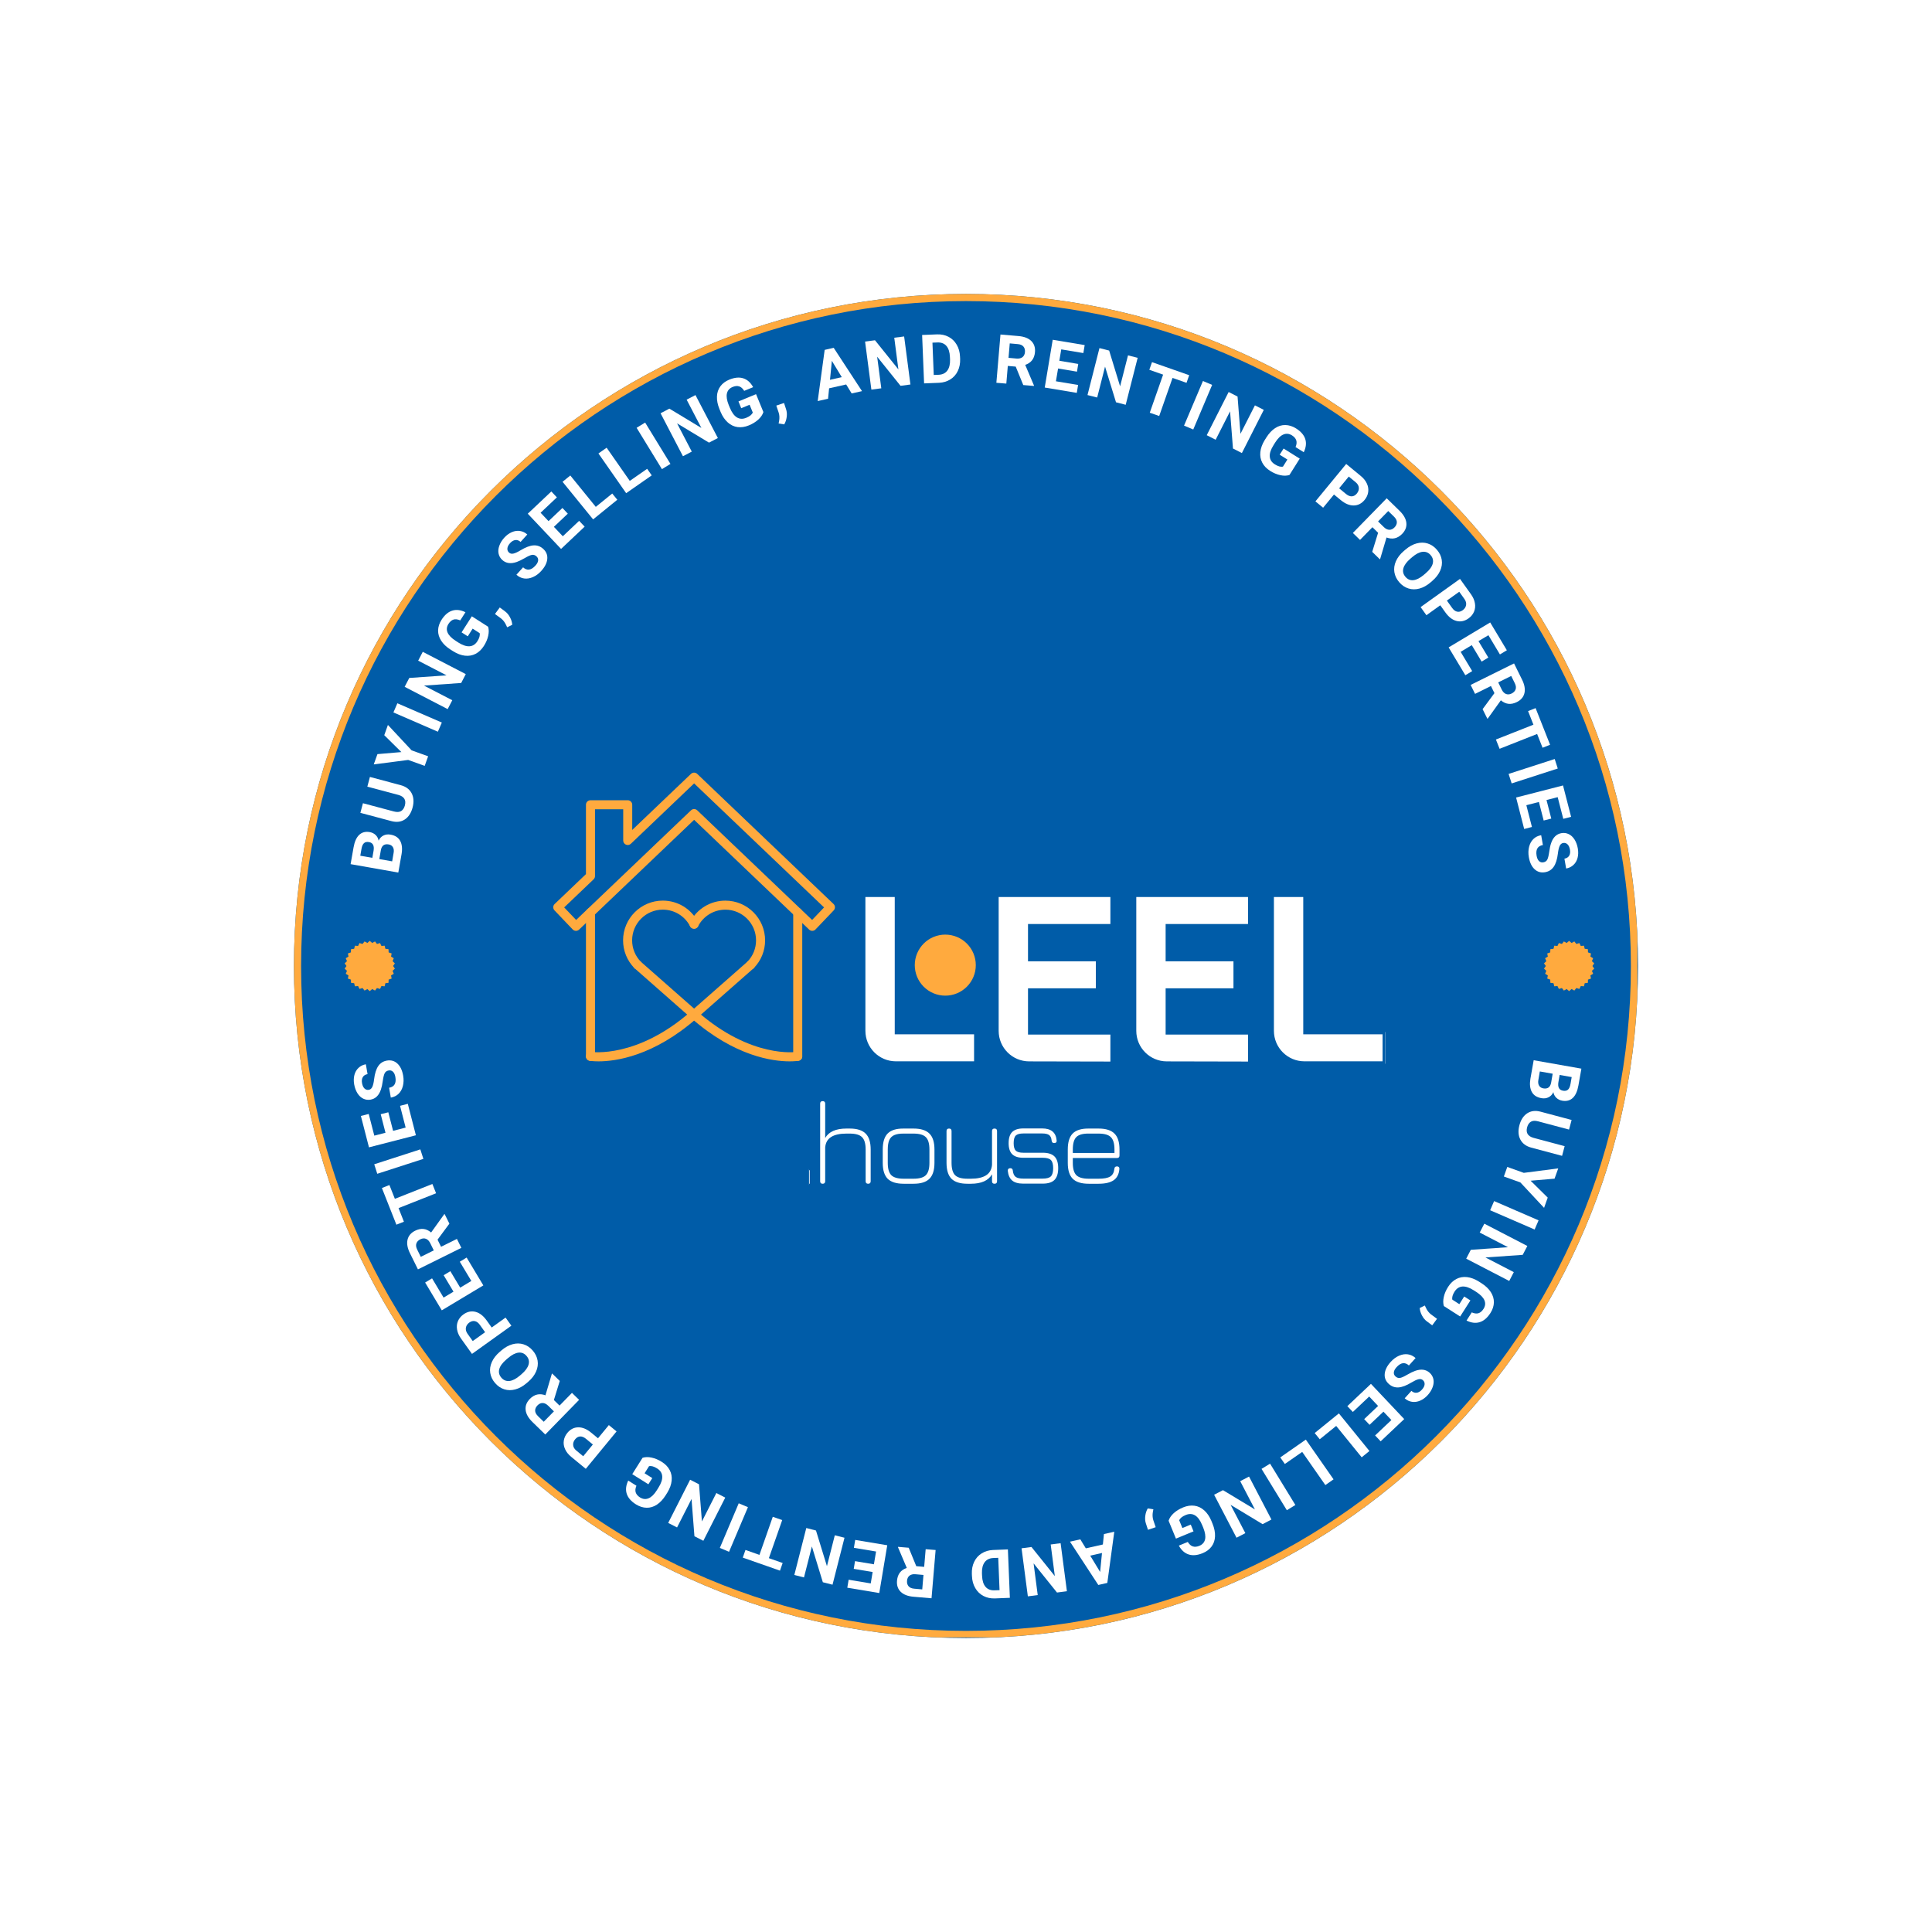 <svg xmlns="http://www.w3.org/2000/svg" xmlns:xlink="http://www.w3.org/1999/xlink" width="1080" zoomAndPan="magnify" viewBox="0 0 810 810" height="1080" preserveAspectRatio="xMidYMid meet" version="1.0"><defs><g/><clipPath id="5c07199b3c"><path d="M 123.234 123.234 L 686.766 123.234 L 686.766 686.766 L 123.234 686.766 Z M 123.234 123.234 " clip-rule="nonzero"/></clipPath><clipPath id="13a7cad5d0"><path d="M 405 123.234 C 249.387 123.234 123.234 249.387 123.234 405 C 123.234 560.613 249.387 686.766 405 686.766 C 560.613 686.766 686.766 560.613 686.766 405 C 686.766 249.387 560.613 123.234 405 123.234 Z M 405 123.234 " clip-rule="nonzero"/></clipPath><clipPath id="209371f567"><path d="M 123.234 123.234 L 686.484 123.234 L 686.484 686.484 L 123.234 686.484 Z M 123.234 123.234 " clip-rule="nonzero"/></clipPath><clipPath id="09cc25ffbe"><path d="M 404.996 123.234 C 249.383 123.234 123.234 249.383 123.234 404.996 C 123.234 560.605 249.383 686.754 404.996 686.754 C 560.605 686.754 686.754 560.605 686.754 404.996 C 686.754 249.383 560.605 123.234 404.996 123.234 Z M 404.996 123.234 " clip-rule="nonzero"/></clipPath><clipPath id="6b03dd8224"><path d="M 144.5 394.473 L 165.555 394.473 L 165.555 415.527 L 144.5 415.527 Z M 144.5 394.473 " clip-rule="nonzero"/></clipPath><clipPath id="8bc9260918"><path d="M 155.027 394.473 L 156.047 395.336 L 157.227 394.703 L 158.047 395.758 L 159.332 395.383 L 159.914 396.586 L 161.25 396.484 L 161.566 397.777 L 162.895 397.957 L 162.934 399.289 L 164.195 399.734 L 163.953 401.047 L 165.094 401.746 L 164.586 402.98 L 165.555 403.898 L 164.797 405 L 165.555 406.102 L 164.586 407.02 L 165.094 408.254 L 163.953 408.953 L 164.195 410.266 L 162.934 410.711 L 162.895 412.043 L 161.566 412.223 L 161.25 413.516 L 159.914 413.414 L 159.332 414.617 L 158.047 414.242 L 157.227 415.297 L 156.047 414.664 L 155.027 415.527 L 154.008 414.664 L 152.828 415.297 L 152.008 414.242 L 150.723 414.617 L 150.141 413.414 L 148.805 413.516 L 148.488 412.223 L 147.16 412.043 L 147.121 410.711 L 145.859 410.266 L 146.102 408.953 L 144.961 408.254 L 145.469 407.02 L 144.5 406.102 L 145.258 405 L 144.5 403.898 L 145.469 402.98 L 144.961 401.746 L 146.102 401.047 L 145.859 399.734 L 147.121 399.289 L 147.16 397.957 L 148.488 397.777 L 148.805 396.484 L 150.141 396.586 L 150.723 395.383 L 152.008 395.758 L 152.828 394.703 L 154.008 395.336 Z M 155.027 394.473 " clip-rule="nonzero"/></clipPath><clipPath id="5908231ae2"><path d="M 647.332 394.473 L 668.387 394.473 L 668.387 415.527 L 647.332 415.527 Z M 647.332 394.473 " clip-rule="nonzero"/></clipPath><clipPath id="5a5515f638"><path d="M 657.859 394.473 L 658.879 395.336 L 660.059 394.703 L 660.879 395.758 L 662.164 395.383 L 662.746 396.586 L 664.082 396.484 L 664.398 397.777 L 665.727 397.957 L 665.766 399.289 L 667.027 399.734 L 666.785 401.047 L 667.926 401.746 L 667.418 402.98 L 668.387 403.898 L 667.629 405 L 668.387 406.102 L 667.418 407.02 L 667.926 408.254 L 666.785 408.953 L 667.027 410.266 L 665.766 410.711 L 665.727 412.043 L 664.398 412.223 L 664.082 413.516 L 662.746 413.414 L 662.164 414.617 L 660.879 414.242 L 660.059 415.297 L 658.879 414.664 L 657.859 415.527 L 656.84 414.664 L 655.66 415.297 L 654.84 414.242 L 653.555 414.617 L 652.973 413.414 L 651.637 413.516 L 651.32 412.223 L 649.992 412.043 L 649.953 410.711 L 648.691 410.266 L 648.934 408.953 L 647.793 408.254 L 648.301 407.02 L 647.332 406.102 L 648.09 405 L 647.332 403.898 L 648.301 402.98 L 647.793 401.746 L 648.934 401.047 L 648.691 399.734 L 649.953 399.289 L 649.992 397.957 L 651.32 397.777 L 651.637 396.484 L 652.973 396.586 L 653.555 395.383 L 654.84 395.758 L 655.66 394.703 L 656.84 395.336 Z M 657.859 394.473 " clip-rule="nonzero"/></clipPath><clipPath id="22154a9111"><path d="M 361 375 L 580.625 375 L 580.625 447 L 361 447 Z M 361 375 " clip-rule="nonzero"/></clipPath><clipPath id="40af823380"><path d="M 350 363 L 580.625 363 L 580.625 458 L 350 458 Z M 350 363 " clip-rule="nonzero"/></clipPath><clipPath id="18598884ff"><path d="M 231.93 323.93 L 351 323.93 L 351 391 L 231.93 391 Z M 231.93 323.93 " clip-rule="nonzero"/></clipPath><clipPath id="f06bdfc787"><path d="M 339.191 461 L 340 461 L 340 497 L 339.191 497 Z M 339.191 461 " clip-rule="nonzero"/></clipPath><clipPath id="c91d601579"><path d="M 339.191 455 L 346 455 L 346 503 L 339.191 503 Z M 339.191 455 " clip-rule="nonzero"/></clipPath></defs><rect x="-81" width="972" fill="#ffffff" y="-81" height="972" fill-opacity="1"/><rect x="-81" width="972" fill="#ffffff" y="-81" height="972" fill-opacity="1"/><g clip-path="url(#5c07199b3c)"><g clip-path="url(#13a7cad5d0)"><path fill="#005ca8" d="M 123.234 123.234 L 686.766 123.234 L 686.766 686.766 L 123.234 686.766 Z M 123.234 123.234 " fill-opacity="1" fill-rule="nonzero"/></g></g><g clip-path="url(#209371f567)"><g clip-path="url(#09cc25ffbe)"><path stroke-linecap="butt" transform="matrix(0.75, 0, 0, 0.75, 123.235, 123.235)" fill="none" stroke-linejoin="miter" d="M 375.682 -0.001 C 168.197 -0.001 -0.001 168.197 -0.001 375.682 C -0.001 583.161 168.197 751.359 375.682 751.359 C 583.161 751.359 751.359 583.161 751.359 375.682 C 751.359 168.197 583.161 -0.001 375.682 -0.001 Z M 375.682 -0.001 " stroke="#ffaa3e" stroke-width="8" stroke-opacity="1" stroke-miterlimit="4"/></g></g><g clip-path="url(#6b03dd8224)"><g clip-path="url(#8bc9260918)"><path fill="#ffaa3e" d="M 144.5 394.473 L 165.555 394.473 L 165.555 415.527 L 144.5 415.527 Z M 144.5 394.473 " fill-opacity="1" fill-rule="nonzero"/></g></g><g fill="#ffffff" fill-opacity="1"><g transform="translate(166.679, 367.608)"><g><path d="M 0.312 -1.781 L -19.688 -5.312 L -18.453 -12.312 C -18.023 -14.75 -17.234 -16.508 -16.078 -17.594 C -14.922 -18.676 -13.445 -19.062 -11.656 -18.75 C -10.676 -18.57 -9.852 -18.164 -9.188 -17.531 C -8.531 -16.906 -8.113 -16.113 -7.938 -15.156 C -7.5 -16.133 -6.836 -16.848 -5.953 -17.297 C -5.078 -17.754 -4.07 -17.883 -2.938 -17.688 C -1.02 -17.352 0.32 -16.484 1.094 -15.078 C 1.863 -13.672 2.062 -11.832 1.688 -9.562 Z M -7.656 -7.438 L -2.266 -6.484 L -1.656 -10.016 C -1.477 -10.984 -1.57 -11.781 -1.938 -12.406 C -2.301 -13.039 -2.895 -13.43 -3.719 -13.578 C -5.539 -13.898 -6.633 -13.109 -7 -11.203 Z M -10.578 -7.953 L -10.047 -11 C -9.711 -13.094 -10.359 -14.281 -11.984 -14.562 C -12.891 -14.719 -13.586 -14.566 -14.078 -14.109 C -14.578 -13.66 -14.926 -12.863 -15.125 -11.719 L -15.625 -8.844 Z M -10.578 -7.953 "/></g></g></g><g fill="#ffffff" fill-opacity="1"><g transform="translate(170.291, 347.582)"><g><path d="M -15.203 -21.844 L -2.281 -18.391 C -0.125 -17.816 1.395 -16.691 2.281 -15.016 C 3.164 -13.336 3.301 -11.336 2.688 -9.016 C 2.07 -6.711 0.984 -5.047 -0.578 -4.016 C -2.148 -2.992 -4 -2.758 -6.125 -3.312 L -19.203 -6.797 L -18.125 -10.828 L -5.172 -7.375 C -3.879 -7.031 -2.859 -7.086 -2.109 -7.547 C -1.359 -8.016 -0.836 -8.797 -0.547 -9.891 C 0.055 -12.148 -0.832 -13.617 -3.219 -14.297 L -16.281 -17.781 Z M -15.203 -21.844 "/></g></g></g><g fill="#ffffff" fill-opacity="1"><g transform="translate(175.792, 327.387)"><g><path d="M -7.516 -12.078 L -14.688 -19.156 L -13.156 -23.453 L -3.219 -12.797 L 3.703 -10.312 L 2.266 -6.297 L -4.656 -8.781 L -19.094 -6.906 L -17.547 -11.219 Z M -7.516 -12.078 "/></g></g></g><g fill="#ffffff" fill-opacity="1"><g transform="translate(182.754, 308.68)"><g><path d="M 2.484 -5.75 L 0.828 -1.906 L -17.812 -9.984 L -16.156 -13.828 Z M 2.484 -5.75 "/></g></g></g><g fill="#ffffff" fill-opacity="1"><g transform="translate(186.855, 298.906)"><g><path d="M 8.422 -16.281 L 6.5 -12.562 L -9.094 -11.469 L 2.766 -5.328 L 0.828 -1.609 L -17.203 -10.953 L -15.266 -14.672 L 0.359 -15.766 L -11.531 -21.922 L -9.609 -25.625 Z M 8.422 -16.281 "/></g></g></g><g fill="#ffffff" fill-opacity="1"><g transform="translate(197.178, 279.199)"><g><path d="M 7.469 -16.438 C 7.812 -15.32 7.82 -14.051 7.5 -12.625 C 7.188 -11.195 6.578 -9.773 5.672 -8.359 C 4.723 -6.879 3.57 -5.785 2.219 -5.078 C 0.863 -4.379 -0.617 -4.117 -2.234 -4.297 C -3.859 -4.484 -5.508 -5.102 -7.188 -6.156 L -8.344 -6.891 C -10.051 -7.984 -11.344 -9.219 -12.219 -10.594 C -13.102 -11.969 -13.531 -13.406 -13.5 -14.906 C -13.469 -16.406 -12.988 -17.883 -12.062 -19.344 C -10.758 -21.383 -9.258 -22.664 -7.562 -23.188 C -5.863 -23.719 -4.02 -23.492 -2.031 -22.516 L -4.219 -19.094 C -5.312 -19.57 -6.254 -19.688 -7.047 -19.438 C -7.836 -19.188 -8.535 -18.586 -9.141 -17.641 C -9.91 -16.441 -10.047 -15.242 -9.547 -14.047 C -9.047 -12.848 -7.91 -11.676 -6.141 -10.531 L -5.047 -9.828 C -3.242 -8.68 -1.664 -8.156 -0.312 -8.25 C 1.031 -8.344 2.125 -9.047 2.969 -10.359 C 3.812 -11.68 4.129 -12.812 3.922 -13.75 L 0.984 -15.641 L -1.062 -12.422 L -3.656 -14.078 L 0.641 -20.812 Z M 7.469 -16.438 "/></g></g></g><g fill="#ffffff" fill-opacity="1"><g transform="translate(209.126, 261.026)"><g><path d="M 5.641 0.922 L 3.5 1.969 L 3.062 1.031 C 2.52 -0.145 1.801 -1.078 0.906 -1.766 L -1.609 -3.609 L 0.406 -6.344 L 2.641 -4.688 C 3.473 -4.07 4.16 -3.242 4.703 -2.203 C 5.254 -1.172 5.566 -0.129 5.641 0.922 Z M 5.641 0.922 "/></g></g></g><g fill="#ffffff" fill-opacity="1"><g transform="translate(214.778, 253.405)"><g/></g></g><g fill="#ffffff" fill-opacity="1"><g transform="translate(220.602, 245.965)"><g><path d="M 4.312 -12.719 C 3.719 -13.25 3.078 -13.453 2.391 -13.328 C 1.711 -13.203 0.719 -12.754 -0.594 -11.984 C -1.914 -11.223 -3.035 -10.68 -3.953 -10.359 C -6.422 -9.492 -8.438 -9.766 -10 -11.172 C -10.812 -11.91 -11.332 -12.797 -11.562 -13.828 C -11.789 -14.859 -11.691 -15.961 -11.266 -17.141 C -10.848 -18.328 -10.16 -19.453 -9.203 -20.516 C -8.234 -21.586 -7.172 -22.367 -6.016 -22.859 C -4.859 -23.359 -3.711 -23.52 -2.578 -23.344 C -1.453 -23.176 -0.438 -22.688 0.469 -21.875 L -2.344 -18.766 C -3.031 -19.379 -3.758 -19.641 -4.531 -19.547 C -5.312 -19.461 -6.051 -19.031 -6.75 -18.25 C -7.445 -17.488 -7.82 -16.754 -7.875 -16.047 C -7.938 -15.336 -7.703 -14.75 -7.172 -14.281 C -6.691 -13.832 -6.062 -13.703 -5.281 -13.891 C -4.508 -14.086 -3.547 -14.535 -2.391 -15.234 C -0.254 -16.523 1.566 -17.219 3.078 -17.312 C 4.598 -17.406 5.941 -16.926 7.109 -15.875 C 8.422 -14.695 9 -13.273 8.844 -11.609 C 8.688 -9.953 7.852 -8.289 6.344 -6.625 C 5.301 -5.457 4.141 -4.594 2.859 -4.031 C 1.578 -3.469 0.344 -3.27 -0.844 -3.438 C -2.031 -3.602 -3.113 -4.125 -4.094 -5 L -1.297 -8.109 C 0.367 -6.609 2.098 -6.852 3.891 -8.844 C 4.566 -9.582 4.941 -10.289 5.016 -10.969 C 5.086 -11.656 4.852 -12.238 4.312 -12.719 Z M 4.312 -12.719 "/></g></g></g><g fill="#ffffff" fill-opacity="1"><g transform="translate(233.913, 231.393)"><g><path d="M 4.141 -16.031 L -1.688 -10.516 L 2.047 -6.562 L 8.891 -13.031 L 11.203 -10.594 L 1.312 -1.25 L -12.641 -16.016 L -2.766 -25.344 L -0.438 -22.875 L -7.266 -16.422 L -3.938 -12.906 L 1.891 -18.422 Z M 4.141 -16.031 "/></g></g></g><g fill="#ffffff" fill-opacity="1"><g transform="translate(247.259, 218.899)"><g><path d="M 2.531 -6.391 L 9.422 -11.984 L 11.547 -9.375 L 1.406 -1.141 L -11.406 -16.906 L -8.156 -19.547 Z M 2.531 -6.391 "/></g></g></g><g fill="#ffffff" fill-opacity="1"><g transform="translate(261.038, 207.803)"><g><path d="M 3 -6.188 L 10.281 -11.25 L 12.203 -8.5 L 1.484 -1.031 L -10.141 -17.688 L -6.703 -20.094 Z M 3 -6.188 "/></g></g></g><g fill="#ffffff" fill-opacity="1"><g transform="translate(275.747, 197.763)"><g><path d="M 5.344 -3.266 L 1.766 -1.078 L -8.844 -18.406 L -5.266 -20.594 Z M 5.344 -3.266 "/></g></g></g><g fill="#ffffff" fill-opacity="1"><g transform="translate(284.721, 192.12)"><g><path d="M 16.25 -8.469 L 12.531 -6.547 L -0.859 -14.625 L 5.312 -2.781 L 1.609 -0.844 L -7.781 -18.859 L -4.078 -20.797 L 9.344 -12.688 L 3.156 -24.562 L 6.859 -26.484 Z M 16.25 -8.469 "/></g></g></g><g fill="#ffffff" fill-opacity="1"><g transform="translate(304.495, 181.929)"><g><path d="M 15.562 -9.172 C 15.207 -8.047 14.488 -6.988 13.406 -6 C 12.32 -5.02 11.004 -4.211 9.453 -3.578 C 7.828 -2.91 6.254 -2.676 4.734 -2.875 C 3.223 -3.082 1.859 -3.727 0.641 -4.812 C -0.578 -5.895 -1.57 -7.344 -2.344 -9.156 L -2.859 -10.422 C -3.629 -12.305 -3.977 -14.066 -3.906 -15.703 C -3.844 -17.336 -3.363 -18.758 -2.469 -19.969 C -1.582 -21.176 -0.336 -22.109 1.266 -22.766 C 3.504 -23.68 5.461 -23.863 7.141 -23.312 C 8.828 -22.77 10.203 -21.535 11.266 -19.609 L 7.516 -18.062 C 6.898 -19.062 6.195 -19.688 5.406 -19.938 C 4.613 -20.195 3.695 -20.113 2.656 -19.688 C 1.352 -19.145 0.555 -18.238 0.266 -16.969 C -0.016 -15.707 0.234 -14.098 1.016 -12.141 L 1.516 -10.938 C 2.328 -8.969 3.312 -7.629 4.469 -6.922 C 5.633 -6.223 6.938 -6.172 8.375 -6.766 C 9.832 -7.359 10.742 -8.098 11.109 -8.984 L 9.781 -12.234 L 6.266 -10.781 L 5.109 -13.625 L 12.484 -16.672 Z M 15.562 -9.172 "/></g></g></g><g fill="#ffffff" fill-opacity="1"><g transform="translate(324.718, 173.924)"><g><path d="M 4.078 4 L 1.719 3.625 L 1.922 2.609 C 2.148 1.328 2.094 0.148 1.75 -0.922 L 0.75 -3.875 L 3.984 -4.969 L 4.859 -2.312 C 5.18 -1.332 5.266 -0.266 5.109 0.891 C 4.961 2.047 4.617 3.082 4.078 4 Z M 4.078 4 "/></g></g></g><g fill="#ffffff" fill-opacity="1"><g transform="translate(333.723, 170.939)"><g/></g></g><g fill="#ffffff" fill-opacity="1"><g transform="translate(342.731, 168.171)"><g><path d="M 12.031 -6.984 L 4.875 -5.375 L 4.438 -1 L 0.094 -0.016 L 3.016 -21.484 L 6.797 -22.344 L 18.672 -4.188 L 14.328 -3.219 Z M 5.25 -8.938 L 10.188 -10.047 L 6.031 -16.891 Z M 5.25 -8.938 "/></g></g></g><g fill="#ffffff" fill-opacity="1"><g transform="translate(363.532, 163.577)"><g><path d="M 18.172 -2.375 L 14.016 -1.828 L 4.219 -14.031 L 5.953 -0.781 L 1.797 -0.234 L -0.844 -20.375 L 3.312 -20.922 L 13.125 -8.703 L 11.391 -21.984 L 15.531 -22.516 Z M 18.172 -2.375 "/></g></g></g><g fill="#ffffff" fill-opacity="1"><g transform="translate(385.619, 160.815)"><g><path d="M 1.812 -0.078 L 0.984 -20.375 L 7.234 -20.625 C 9.004 -20.695 10.609 -20.359 12.047 -19.609 C 13.492 -18.859 14.641 -17.754 15.484 -16.297 C 16.336 -14.848 16.801 -13.18 16.875 -11.297 L 16.922 -10.359 C 16.992 -8.484 16.672 -6.797 15.953 -5.297 C 15.242 -3.797 14.195 -2.613 12.812 -1.75 C 11.438 -0.883 9.867 -0.41 8.109 -0.328 Z M 5.312 -17.156 L 5.859 -3.609 L 7.875 -3.688 C 9.5 -3.75 10.723 -4.332 11.547 -5.438 C 12.367 -6.539 12.75 -8.082 12.688 -10.062 L 12.641 -11.141 C 12.555 -13.203 12.066 -14.75 11.172 -15.781 C 10.273 -16.82 9.008 -17.305 7.375 -17.234 Z M 5.312 -17.156 "/></g></g></g><g fill="#ffffff" fill-opacity="1"><g transform="translate(406.481, 160.216)"><g/></g></g><g fill="#ffffff" fill-opacity="1"><g transform="translate(415.92, 160.326)"><g><path d="M 9.922 -6.625 L 6.609 -6.906 L 5.984 0.5 L 1.812 0.156 L 3.531 -20.078 L 11.047 -19.438 C 13.43 -19.238 15.227 -18.551 16.438 -17.375 C 17.645 -16.195 18.164 -14.641 18 -12.703 C 17.875 -11.316 17.473 -10.188 16.797 -9.312 C 16.129 -8.438 15.164 -7.781 13.906 -7.344 L 17.578 1.297 L 17.562 1.484 L 13.094 1.109 Z M 6.906 -10.297 L 10.266 -10 C 11.305 -9.914 12.133 -10.109 12.75 -10.578 C 13.363 -11.055 13.711 -11.766 13.797 -12.703 C 13.879 -13.648 13.672 -14.422 13.172 -15.016 C 12.68 -15.617 11.879 -15.969 10.766 -16.062 L 7.422 -16.359 Z M 6.906 -10.297 "/></g></g></g><g fill="#ffffff" fill-opacity="1"><g transform="translate(436.23, 162.18)"><g><path d="M 15.297 -6.359 L 7.375 -7.688 L 6.469 -2.328 L 15.766 -0.781 L 15.219 2.531 L 1.781 0.297 L 5.125 -19.734 L 18.531 -17.5 L 17.969 -14.156 L 8.703 -15.703 L 7.906 -10.922 L 15.828 -9.594 Z M 15.297 -6.359 "/></g></g></g><g fill="#ffffff" fill-opacity="1"><g transform="translate(454.187, 165.176)"><g><path d="M 17.766 4.531 L 13.703 3.484 L 9.109 -11.469 L 5.812 1.484 L 1.75 0.453 L 6.766 -19.234 L 10.828 -18.203 L 15.422 -3.203 L 18.734 -16.188 L 22.781 -15.156 Z M 17.766 4.531 "/></g></g></g><g fill="#ffffff" fill-opacity="1"><g transform="translate(475.734, 170.817)"><g><path d="M 21.719 -10.312 L 15.859 -12.375 L 10.266 3.594 L 6.312 2.219 L 11.906 -13.75 L 6.125 -15.781 L 7.25 -18.984 L 22.844 -13.516 Z M 21.719 -10.312 "/></g></g></g><g fill="#ffffff" fill-opacity="1"><g transform="translate(494.511, 177.63)"><g><path d="M 5.766 2.438 L 1.906 0.812 L 9.828 -17.891 L 13.688 -16.266 Z M 5.766 2.438 "/></g></g></g><g fill="#ffffff" fill-opacity="1"><g transform="translate(504.32, 181.648)"><g><path d="M 16.344 8.297 L 12.609 6.391 L 11.391 -9.188 L 5.344 2.719 L 1.609 0.812 L 10.797 -17.297 L 14.531 -15.391 L 15.75 0.234 L 21.812 -11.703 L 25.531 -9.812 Z M 16.344 8.297 "/></g></g></g><g fill="#ffffff" fill-opacity="1"><g transform="translate(524.108, 191.812)"><g><path d="M 16.5 7.328 C 15.383 7.691 14.109 7.719 12.672 7.406 C 11.242 7.102 9.82 6.504 8.406 5.609 C 6.914 4.672 5.816 3.523 5.109 2.172 C 4.398 0.828 4.129 -0.648 4.297 -2.266 C 4.461 -3.891 5.055 -5.539 6.078 -7.219 L 6.812 -8.391 C 7.895 -10.109 9.117 -11.414 10.484 -12.312 C 11.848 -13.207 13.281 -13.641 14.781 -13.609 C 16.289 -13.586 17.781 -13.117 19.25 -12.203 C 21.289 -10.922 22.582 -9.438 23.125 -7.75 C 23.664 -6.062 23.457 -4.219 22.5 -2.219 L 19.062 -4.375 C 19.52 -5.469 19.617 -6.406 19.359 -7.188 C 19.109 -7.977 18.508 -8.676 17.562 -9.281 C 16.352 -10.031 15.148 -10.148 13.953 -9.641 C 12.754 -9.141 11.598 -8.004 10.484 -6.234 L 9.797 -5.125 C 8.66 -3.32 8.145 -1.742 8.25 -0.391 C 8.352 0.961 9.066 2.051 10.391 2.875 C 11.723 3.719 12.852 4.031 13.781 3.812 L 15.641 0.844 L 12.406 -1.172 L 14.047 -3.766 L 20.812 0.469 Z M 16.5 7.328 "/></g></g></g><g fill="#ffffff" fill-opacity="1"><g transform="translate(542.379, 203.608)"><g/></g></g><g fill="#ffffff" fill-opacity="1"><g transform="translate(550.089, 209.047)"><g><path d="M 9.188 -1.719 L 4.641 3.812 L 1.406 1.156 L 14.312 -14.531 L 20.422 -9.5 C 21.598 -8.539 22.453 -7.473 22.984 -6.297 C 23.523 -5.129 23.707 -3.945 23.531 -2.75 C 23.363 -1.562 22.863 -0.461 22.031 0.547 C 20.77 2.078 19.25 2.852 17.469 2.875 C 15.688 2.895 13.867 2.141 12.016 0.609 Z M 11.344 -4.328 L 14.219 -1.953 C 15.07 -1.254 15.891 -0.922 16.672 -0.953 C 17.453 -0.992 18.148 -1.383 18.766 -2.125 C 19.398 -2.895 19.68 -3.703 19.609 -4.547 C 19.547 -5.398 19.125 -6.156 18.344 -6.812 L 15.391 -9.25 Z M 11.344 -4.328 "/></g></g></g><g fill="#ffffff" fill-opacity="1"><g transform="translate(565.901, 222.176)"><g><path d="M 11.875 1.188 L 9.5 -1.141 L 4.297 4.188 L 1.297 1.266 L 15.484 -13.266 L 20.891 -8 C 22.598 -6.32 23.539 -4.645 23.719 -2.969 C 23.906 -1.289 23.32 0.242 21.969 1.641 C 21 2.629 19.973 3.242 18.891 3.484 C 17.816 3.734 16.656 3.629 15.406 3.172 L 12.734 12.172 L 12.609 12.312 L 9.406 9.188 Z M 11.859 -3.562 L 14.266 -1.203 C 15.023 -0.461 15.789 -0.082 16.562 -0.062 C 17.344 -0.039 18.062 -0.363 18.719 -1.031 C 19.395 -1.719 19.734 -2.445 19.734 -3.219 C 19.734 -4 19.332 -4.785 18.531 -5.578 L 16.125 -7.922 Z M 11.859 -3.562 "/></g></g></g><g fill="#ffffff" fill-opacity="1"><g transform="translate(580.411, 236.423)"><g><path d="M 19.391 7.719 C 17.879 9.02 16.32 9.891 14.719 10.328 C 13.113 10.773 11.57 10.766 10.094 10.297 C 8.613 9.836 7.32 8.961 6.219 7.672 C 5.113 6.398 4.438 5 4.188 3.469 C 3.945 1.945 4.16 0.422 4.828 -1.109 C 5.504 -2.648 6.578 -4.055 8.047 -5.328 L 8.812 -5.984 C 10.32 -7.285 11.891 -8.156 13.516 -8.594 C 15.141 -9.039 16.688 -9.031 18.156 -8.562 C 19.633 -8.094 20.926 -7.211 22.031 -5.922 C 23.133 -4.641 23.805 -3.234 24.047 -1.703 C 24.285 -0.18 24.062 1.344 23.375 2.875 C 22.688 4.414 21.586 5.832 20.078 7.125 Z M 17.328 3.906 C 18.953 2.508 19.93 1.164 20.266 -0.125 C 20.609 -1.426 20.316 -2.613 19.391 -3.688 C 18.473 -4.75 17.352 -5.211 16.031 -5.078 C 14.707 -4.941 13.25 -4.195 11.656 -2.844 L 10.891 -2.188 C 9.316 -0.832 8.344 0.5 7.969 1.812 C 7.602 3.133 7.891 4.336 8.828 5.422 C 9.742 6.492 10.863 6.957 12.188 6.812 C 13.508 6.664 14.973 5.91 16.578 4.547 Z M 17.328 3.906 "/></g></g></g><g fill="#ffffff" fill-opacity="1"><g transform="translate(594.535, 253.061)"><g><path d="M 9.312 0.703 L 3.5 4.875 L 1.062 1.469 L 17.578 -10.359 L 22.188 -3.906 C 23.07 -2.676 23.617 -1.422 23.828 -0.141 C 24.047 1.129 23.922 2.312 23.453 3.406 C 22.984 4.508 22.219 5.441 21.156 6.203 C 19.531 7.359 17.852 7.719 16.125 7.281 C 14.406 6.844 12.844 5.645 11.438 3.688 Z M 12.078 -1.266 L 14.25 1.781 C 14.883 2.676 15.582 3.207 16.344 3.375 C 17.113 3.551 17.895 3.359 18.688 2.797 C 19.488 2.211 19.969 1.504 20.125 0.672 C 20.281 -0.16 20.066 -1.004 19.484 -1.859 L 17.266 -4.969 Z M 12.078 -1.266 "/></g></g></g><g fill="#ffffff" fill-opacity="1"><g transform="translate(606.411, 269.874)"><g><path d="M 14.766 7.5 L 10.641 0.609 L 5.969 3.406 L 10.812 11.484 L 7.938 13.219 L 0.938 1.547 L 18.359 -8.906 L 25.344 2.75 L 22.438 4.5 L 17.609 -3.562 L 13.453 -1.078 L 17.578 5.812 Z M 14.766 7.5 "/></g></g></g><g fill="#ffffff" fill-opacity="1"><g transform="translate(615.757, 285.536)"><g><path d="M 10.797 5.062 L 9.328 2.078 L 2.672 5.375 L 0.812 1.625 L 19.016 -7.391 L 22.359 -0.625 C 23.422 1.52 23.758 3.41 23.375 5.047 C 22.988 6.691 21.926 7.945 20.188 8.812 C 18.938 9.426 17.766 9.672 16.672 9.547 C 15.578 9.422 14.516 8.93 13.484 8.078 L 8 15.719 L 7.828 15.797 L 5.828 11.781 Z M 12.375 0.562 L 13.859 3.594 C 14.328 4.531 14.926 5.141 15.656 5.422 C 16.383 5.703 17.172 5.633 18.016 5.219 C 18.867 4.789 19.422 4.207 19.672 3.469 C 19.93 2.738 19.812 1.875 19.312 0.875 L 17.828 -2.141 Z M 12.375 0.562 "/></g></g></g><g fill="#ffffff" fill-opacity="1"><g transform="translate(624.712, 303.829)"><g><path d="M 22.016 9.672 L 19.734 3.891 L 4 10.109 L 2.453 6.219 L 18.188 0 L 15.938 -5.703 L 19.094 -6.953 L 25.172 8.422 Z M 22.016 9.672 "/></g></g></g><g fill="#ffffff" fill-opacity="1"><g transform="translate(631.849, 322.484)"><g><path d="M 1.922 5.969 L 0.641 1.984 L 19.969 -4.266 L 21.25 -0.281 Z M 1.922 5.969 "/></g></g></g><g fill="#ffffff" fill-opacity="1"><g transform="translate(635.177, 332.617)"><g><path d="M 12.016 11.391 L 10.016 3.609 L 4.75 4.969 L 7.094 14.094 L 3.844 14.938 L 0.453 1.75 L 20.125 -3.312 L 23.516 9.844 L 20.234 10.688 L 17.891 1.594 L 13.203 2.797 L 15.203 10.578 Z M 12.016 11.391 "/></g></g></g><g fill="#ffffff" fill-opacity="1"><g transform="translate(639.675, 350.301)"><g><path d="M 7.375 11.234 C 8.156 11.098 8.707 10.719 9.031 10.094 C 9.352 9.477 9.617 8.414 9.828 6.906 C 10.035 5.395 10.297 4.18 10.609 3.266 C 11.441 0.773 12.895 -0.645 14.969 -1 C 16.039 -1.188 17.055 -1.051 18.016 -0.594 C 18.973 -0.133 19.785 0.617 20.453 1.672 C 21.117 2.734 21.578 3.973 21.828 5.391 C 22.078 6.816 22.047 8.133 21.734 9.344 C 21.422 10.551 20.844 11.547 20 12.328 C 19.164 13.117 18.145 13.617 16.938 13.828 L 16.219 9.703 C 17.133 9.547 17.797 9.133 18.203 8.469 C 18.609 7.801 18.719 6.945 18.531 5.906 C 18.352 4.895 18.004 4.145 17.484 3.656 C 16.973 3.176 16.367 3 15.672 3.125 C 15.023 3.238 14.535 3.66 14.203 4.391 C 13.879 5.117 13.641 6.156 13.484 7.5 C 13.18 9.969 12.598 11.828 11.734 13.078 C 10.879 14.336 9.676 15.102 8.125 15.375 C 6.383 15.676 4.906 15.254 3.688 14.109 C 2.477 12.973 1.68 11.297 1.297 9.078 C 1.023 7.535 1.062 6.082 1.406 4.719 C 1.758 3.363 2.367 2.27 3.234 1.438 C 4.098 0.602 5.176 0.078 6.469 -0.141 L 7.188 3.984 C 4.977 4.367 4.102 5.879 4.562 8.516 C 4.738 9.504 5.07 10.234 5.562 10.703 C 6.051 11.18 6.656 11.359 7.375 11.234 Z M 7.375 11.234 "/></g></g></g><g clip-path="url(#5908231ae2)"><g clip-path="url(#5a5515f638)"><path fill="#ffaa3e" d="M 647.332 394.473 L 668.387 394.473 L 668.387 415.527 L 647.332 415.527 Z M 647.332 394.473 " fill-opacity="1" fill-rule="nonzero"/></g></g><g fill="#ffffff" fill-opacity="1"><g transform="translate(643.316, 442.725)"><g><path d="M -0.312 1.781 L 19.688 5.312 L 18.453 12.312 C 18.023 14.75 17.234 16.508 16.078 17.594 C 14.922 18.676 13.445 19.062 11.656 18.75 C 10.676 18.57 9.852 18.164 9.188 17.531 C 8.531 16.906 8.113 16.113 7.938 15.156 C 7.5 16.133 6.836 16.848 5.953 17.297 C 5.078 17.754 4.07 17.883 2.938 17.688 C 1.02 17.352 -0.32 16.484 -1.094 15.078 C -1.863 13.672 -2.062 11.832 -1.688 9.562 Z M 7.656 7.438 L 2.266 6.484 L 1.656 10.016 C 1.477 10.984 1.57 11.781 1.938 12.406 C 2.301 13.039 2.895 13.43 3.719 13.578 C 5.539 13.898 6.633 13.109 7 11.203 Z M 10.578 7.953 L 10.047 11 C 9.711 13.094 10.359 14.281 11.984 14.562 C 12.891 14.719 13.586 14.566 14.078 14.109 C 14.578 13.66 14.926 12.863 15.125 11.719 L 15.625 8.844 Z M 10.578 7.953 "/></g></g></g><g fill="#ffffff" fill-opacity="1"><g transform="translate(639.703, 462.751)"><g><path d="M 15.203 21.844 L 2.281 18.391 C 0.125 17.816 -1.395 16.691 -2.281 15.016 C -3.164 13.336 -3.301 11.336 -2.688 9.016 C -2.07 6.711 -0.984 5.047 0.578 4.016 C 2.148 2.992 4 2.758 6.125 3.312 L 19.203 6.797 L 18.125 10.828 L 5.172 7.375 C 3.879 7.031 2.859 7.086 2.109 7.547 C 1.359 8.016 0.836 8.797 0.547 9.891 C -0.055 12.148 0.832 13.617 3.219 14.297 L 16.281 17.781 Z M 15.203 21.844 "/></g></g></g><g fill="#ffffff" fill-opacity="1"><g transform="translate(634.203, 482.945)"><g><path d="M 7.516 12.078 L 14.688 19.156 L 13.156 23.453 L 3.219 12.797 L -3.703 10.312 L -2.266 6.297 L 4.656 8.781 L 19.094 6.906 L 17.547 11.219 Z M 7.516 12.078 "/></g></g></g><g fill="#ffffff" fill-opacity="1"><g transform="translate(627.241, 501.653)"><g><path d="M -2.484 5.75 L -0.828 1.906 L 17.812 9.984 L 16.156 13.828 Z M -2.484 5.75 "/></g></g></g><g fill="#ffffff" fill-opacity="1"><g transform="translate(623.14, 511.427)"><g><path d="M -8.422 16.281 L -6.5 12.562 L 9.094 11.469 L -2.766 5.328 L -0.828 1.609 L 17.203 10.953 L 15.266 14.672 L -0.359 15.766 L 11.531 21.922 L 9.609 25.625 Z M -8.422 16.281 "/></g></g></g><g fill="#ffffff" fill-opacity="1"><g transform="translate(612.817, 531.134)"><g><path d="M -7.469 16.438 C -7.812 15.32 -7.82 14.051 -7.5 12.625 C -7.188 11.195 -6.578 9.773 -5.672 8.359 C -4.723 6.879 -3.57 5.785 -2.219 5.078 C -0.863 4.379 0.617 4.117 2.234 4.297 C 3.859 4.484 5.508 5.102 7.188 6.156 L 8.344 6.891 C 10.051 7.984 11.344 9.219 12.219 10.594 C 13.102 11.969 13.531 13.406 13.5 14.906 C 13.469 16.406 12.988 17.883 12.062 19.344 C 10.758 21.383 9.258 22.664 7.562 23.188 C 5.863 23.719 4.02 23.492 2.031 22.516 L 4.219 19.094 C 5.312 19.57 6.254 19.688 7.047 19.438 C 7.836 19.188 8.535 18.586 9.141 17.641 C 9.91 16.441 10.047 15.242 9.547 14.047 C 9.047 12.848 7.91 11.676 6.141 10.531 L 5.047 9.828 C 3.242 8.68 1.664 8.156 0.312 8.25 C -1.031 8.344 -2.125 9.047 -2.969 10.359 C -3.812 11.68 -4.129 12.812 -3.922 13.75 L -0.984 15.641 L 1.062 12.422 L 3.656 14.078 L -0.641 20.812 Z M -7.469 16.438 "/></g></g></g><g fill="#ffffff" fill-opacity="1"><g transform="translate(600.869, 549.307)"><g><path d="M -5.641 -0.922 L -3.5 -1.969 L -3.062 -1.031 C -2.52 0.145 -1.801 1.078 -0.906 1.766 L 1.609 3.609 L -0.406 6.344 L -2.641 4.688 C -3.473 4.07 -4.16 3.242 -4.703 2.203 C -5.254 1.172 -5.566 0.129 -5.641 -0.922 Z M -5.641 -0.922 "/></g></g></g><g fill="#ffffff" fill-opacity="1"><g transform="translate(595.217, 556.928)"><g/></g></g><g fill="#ffffff" fill-opacity="1"><g transform="translate(589.393, 564.368)"><g><path d="M -4.312 12.719 C -3.719 13.25 -3.078 13.453 -2.391 13.328 C -1.711 13.203 -0.719 12.754 0.594 11.984 C 1.914 11.223 3.035 10.68 3.953 10.359 C 6.422 9.492 8.438 9.766 10 11.172 C 10.812 11.91 11.332 12.797 11.562 13.828 C 11.789 14.859 11.691 15.961 11.266 17.141 C 10.848 18.328 10.16 19.453 9.203 20.516 C 8.234 21.586 7.172 22.367 6.016 22.859 C 4.859 23.359 3.711 23.52 2.578 23.344 C 1.453 23.176 0.438 22.688 -0.469 21.875 L 2.344 18.766 C 3.031 19.379 3.758 19.641 4.531 19.547 C 5.312 19.461 6.051 19.031 6.75 18.25 C 7.445 17.488 7.82 16.754 7.875 16.047 C 7.938 15.336 7.703 14.75 7.172 14.281 C 6.691 13.832 6.062 13.703 5.281 13.891 C 4.508 14.086 3.547 14.535 2.391 15.234 C 0.254 16.523 -1.566 17.219 -3.078 17.312 C -4.598 17.406 -5.941 16.926 -7.109 15.875 C -8.422 14.695 -9 13.273 -8.844 11.609 C -8.688 9.953 -7.852 8.289 -6.344 6.625 C -5.301 5.457 -4.141 4.594 -2.859 4.031 C -1.578 3.469 -0.344 3.27 0.844 3.438 C 2.031 3.602 3.113 4.125 4.094 5 L 1.297 8.109 C -0.367 6.609 -2.098 6.852 -3.891 8.844 C -4.566 9.582 -4.941 10.289 -5.016 10.969 C -5.086 11.656 -4.852 12.238 -4.312 12.719 Z M -4.312 12.719 "/></g></g></g><g fill="#ffffff" fill-opacity="1"><g transform="translate(576.082, 578.94)"><g><path d="M -4.141 16.031 L 1.688 10.516 L -2.047 6.562 L -8.891 13.031 L -11.203 10.594 L -1.312 1.25 L 12.641 16.016 L 2.766 25.344 L 0.438 22.875 L 7.266 16.422 L 3.938 12.906 L -1.891 18.422 Z M -4.141 16.031 "/></g></g></g><g fill="#ffffff" fill-opacity="1"><g transform="translate(562.736, 591.434)"><g><path d="M -2.531 6.391 L -9.422 11.984 L -11.547 9.375 L -1.406 1.141 L 11.406 16.906 L 8.156 19.547 Z M -2.531 6.391 "/></g></g></g><g fill="#ffffff" fill-opacity="1"><g transform="translate(548.956, 602.53)"><g><path d="M -3 6.188 L -10.281 11.25 L -12.203 8.5 L -1.484 1.031 L 10.141 17.688 L 6.703 20.094 Z M -3 6.188 "/></g></g></g><g fill="#ffffff" fill-opacity="1"><g transform="translate(534.247, 612.57)"><g><path d="M -5.344 3.266 L -1.766 1.078 L 8.844 18.406 L 5.266 20.594 Z M -5.344 3.266 "/></g></g></g><g fill="#ffffff" fill-opacity="1"><g transform="translate(525.274, 618.212)"><g><path d="M -16.25 8.469 L -12.531 6.547 L 0.859 14.625 L -5.312 2.781 L -1.609 0.844 L 7.781 18.859 L 4.078 20.797 L -9.344 12.688 L -3.156 24.562 L -6.859 26.484 Z M -16.25 8.469 "/></g></g></g><g fill="#ffffff" fill-opacity="1"><g transform="translate(505.5, 628.404)"><g><path d="M -15.562 9.172 C -15.207 8.047 -14.488 6.988 -13.406 6 C -12.32 5.02 -11.004 4.211 -9.453 3.578 C -7.828 2.91 -6.254 2.676 -4.734 2.875 C -3.223 3.082 -1.859 3.727 -0.641 4.812 C 0.578 5.895 1.57 7.344 2.344 9.156 L 2.859 10.422 C 3.629 12.305 3.977 14.066 3.906 15.703 C 3.844 17.336 3.363 18.758 2.469 19.969 C 1.582 21.176 0.336 22.109 -1.266 22.766 C -3.504 23.68 -5.461 23.863 -7.141 23.312 C -8.828 22.77 -10.203 21.535 -11.266 19.609 L -7.516 18.062 C -6.898 19.062 -6.195 19.688 -5.406 19.938 C -4.613 20.195 -3.695 20.113 -2.656 19.688 C -1.352 19.145 -0.555 18.238 -0.266 16.969 C 0.016 15.707 -0.234 14.098 -1.016 12.141 L -1.516 10.938 C -2.328 8.969 -3.312 7.629 -4.469 6.922 C -5.633 6.223 -6.938 6.172 -8.375 6.766 C -9.832 7.359 -10.742 8.098 -11.109 8.984 L -9.781 12.234 L -6.266 10.781 L -5.109 13.625 L -12.484 16.672 Z M -15.562 9.172 "/></g></g></g><g fill="#ffffff" fill-opacity="1"><g transform="translate(485.277, 636.409)"><g><path d="M -4.078 -4 L -1.719 -3.625 L -1.922 -2.609 C -2.148 -1.328 -2.094 -0.148 -1.75 0.922 L -0.75 3.875 L -3.984 4.969 L -4.859 2.312 C -5.18 1.332 -5.266 0.266 -5.109 -0.891 C -4.961 -2.047 -4.617 -3.082 -4.078 -4 Z M -4.078 -4 "/></g></g></g><g fill="#ffffff" fill-opacity="1"><g transform="translate(476.272, 639.394)"><g/></g></g><g fill="#ffffff" fill-opacity="1"><g transform="translate(467.264, 642.161)"><g><path d="M -12.031 6.984 L -4.875 5.375 L -4.438 1 L -0.094 0.016 L -3.016 21.484 L -6.797 22.344 L -18.672 4.188 L -14.328 3.219 Z M -5.25 8.938 L -10.188 10.047 L -6.031 16.891 Z M -5.25 8.938 "/></g></g></g><g fill="#ffffff" fill-opacity="1"><g transform="translate(446.463, 646.756)"><g><path d="M -18.172 2.375 L -14.016 1.828 L -4.219 14.031 L -5.953 0.781 L -1.797 0.234 L 0.844 20.375 L -3.312 20.922 L -13.125 8.703 L -11.391 21.984 L -15.531 22.516 Z M -18.172 2.375 "/></g></g></g><g fill="#ffffff" fill-opacity="1"><g transform="translate(424.376, 649.518)"><g><path d="M -1.812 0.078 L -0.984 20.375 L -7.234 20.625 C -9.004 20.695 -10.609 20.359 -12.047 19.609 C -13.492 18.859 -14.641 17.754 -15.484 16.297 C -16.336 14.848 -16.801 13.18 -16.875 11.297 L -16.922 10.359 C -16.992 8.484 -16.672 6.797 -15.953 5.297 C -15.242 3.797 -14.195 2.613 -12.812 1.75 C -11.438 0.883 -9.867 0.41 -8.109 0.328 Z M -5.312 17.156 L -5.859 3.609 L -7.875 3.688 C -9.5 3.75 -10.723 4.332 -11.547 5.438 C -12.367 6.539 -12.75 8.082 -12.688 10.062 L -12.641 11.141 C -12.555 13.203 -12.066 14.75 -11.172 15.781 C -10.273 16.82 -9.008 17.305 -7.375 17.234 Z M -5.312 17.156 "/></g></g></g><g fill="#ffffff" fill-opacity="1"><g transform="translate(403.513, 650.116)"><g/></g></g><g fill="#ffffff" fill-opacity="1"><g transform="translate(394.075, 650.007)"><g><path d="M -9.922 6.625 L -6.609 6.906 L -5.984 -0.5 L -1.812 -0.156 L -3.531 20.078 L -11.047 19.438 C -13.43 19.238 -15.227 18.551 -16.438 17.375 C -17.645 16.195 -18.164 14.641 -18 12.703 C -17.875 11.316 -17.473 10.188 -16.797 9.312 C -16.129 8.438 -15.164 7.781 -13.906 7.344 L -17.578 -1.297 L -17.562 -1.484 L -13.094 -1.109 Z M -6.906 10.297 L -10.266 10 C -11.305 9.914 -12.133 10.109 -12.75 10.578 C -13.363 11.055 -13.711 11.766 -13.797 12.703 C -13.879 13.648 -13.672 14.422 -13.172 15.016 C -12.68 15.617 -11.879 15.969 -10.766 16.062 L -7.422 16.359 Z M -6.906 10.297 "/></g></g></g><g fill="#ffffff" fill-opacity="1"><g transform="translate(373.765, 648.153)"><g><path d="M -15.297 6.359 L -7.375 7.688 L -6.469 2.328 L -15.766 0.781 L -15.219 -2.531 L -1.781 -0.297 L -5.125 19.734 L -18.531 17.5 L -17.969 14.156 L -8.703 15.703 L -7.906 10.922 L -15.828 9.594 Z M -15.297 6.359 "/></g></g></g><g fill="#ffffff" fill-opacity="1"><g transform="translate(355.807, 645.157)"><g><path d="M -17.766 -4.531 L -13.703 -3.484 L -9.109 11.469 L -5.812 -1.484 L -1.75 -0.453 L -6.766 19.234 L -10.828 18.203 L -15.422 3.203 L -18.734 16.188 L -22.781 15.156 Z M -17.766 -4.531 "/></g></g></g><g fill="#ffffff" fill-opacity="1"><g transform="translate(334.26, 639.516)"><g><path d="M -21.719 10.312 L -15.859 12.375 L -10.266 -3.594 L -6.312 -2.219 L -11.906 13.75 L -6.125 15.781 L -7.25 18.984 L -22.844 13.516 Z M -21.719 10.312 "/></g></g></g><g fill="#ffffff" fill-opacity="1"><g transform="translate(315.484, 632.703)"><g><path d="M -5.766 -2.438 L -1.906 -0.812 L -9.828 17.891 L -13.688 16.266 Z M -5.766 -2.438 "/></g></g></g><g fill="#ffffff" fill-opacity="1"><g transform="translate(305.675, 628.685)"><g><path d="M -16.344 -8.297 L -12.609 -6.391 L -11.391 9.188 L -5.344 -2.719 L -1.609 -0.812 L -10.797 17.297 L -14.531 15.391 L -15.75 -0.234 L -21.812 11.703 L -25.531 9.812 Z M -16.344 -8.297 "/></g></g></g><g fill="#ffffff" fill-opacity="1"><g transform="translate(285.887, 618.521)"><g><path d="M -16.5 -7.328 C -15.383 -7.691 -14.109 -7.719 -12.672 -7.406 C -11.242 -7.102 -9.82 -6.504 -8.406 -5.609 C -6.914 -4.672 -5.816 -3.523 -5.109 -2.172 C -4.398 -0.828 -4.129 0.648 -4.297 2.266 C -4.461 3.891 -5.055 5.539 -6.078 7.219 L -6.812 8.391 C -7.895 10.109 -9.117 11.414 -10.484 12.312 C -11.848 13.207 -13.281 13.641 -14.781 13.609 C -16.289 13.586 -17.781 13.117 -19.25 12.203 C -21.289 10.922 -22.582 9.438 -23.125 7.75 C -23.664 6.062 -23.457 4.219 -22.5 2.219 L -19.062 4.375 C -19.52 5.469 -19.617 6.406 -19.359 7.188 C -19.109 7.977 -18.508 8.676 -17.562 9.281 C -16.352 10.031 -15.148 10.148 -13.953 9.641 C -12.754 9.141 -11.598 8.004 -10.484 6.234 L -9.797 5.125 C -8.66 3.32 -8.145 1.742 -8.25 0.391 C -8.352 -0.961 -9.066 -2.051 -10.391 -2.875 C -11.723 -3.719 -12.852 -4.031 -13.781 -3.812 L -15.641 -0.844 L -12.406 1.172 L -14.047 3.766 L -20.812 -0.469 Z M -16.5 -7.328 "/></g></g></g><g fill="#ffffff" fill-opacity="1"><g transform="translate(267.616, 606.725)"><g/></g></g><g fill="#ffffff" fill-opacity="1"><g transform="translate(259.905, 601.286)"><g><path d="M -9.188 1.719 L -4.641 -3.812 L -1.406 -1.156 L -14.312 14.531 L -20.422 9.5 C -21.598 8.539 -22.453 7.473 -22.984 6.297 C -23.523 5.129 -23.707 3.945 -23.531 2.75 C -23.363 1.562 -22.863 0.461 -22.031 -0.547 C -20.77 -2.078 -19.25 -2.852 -17.469 -2.875 C -15.688 -2.895 -13.867 -2.141 -12.016 -0.609 Z M -11.344 4.328 L -14.219 1.953 C -15.07 1.254 -15.891 0.922 -16.672 0.953 C -17.453 0.992 -18.148 1.383 -18.766 2.125 C -19.398 2.895 -19.68 3.703 -19.609 4.547 C -19.547 5.398 -19.125 6.156 -18.344 6.812 L -15.391 9.25 Z M -11.344 4.328 "/></g></g></g><g fill="#ffffff" fill-opacity="1"><g transform="translate(244.093, 588.157)"><g><path d="M -11.875 -1.188 L -9.5 1.141 L -4.297 -4.188 L -1.297 -1.266 L -15.484 13.266 L -20.891 8 C -22.598 6.32 -23.539 4.645 -23.719 2.969 C -23.906 1.289 -23.32 -0.242 -21.969 -1.641 C -21 -2.629 -19.973 -3.242 -18.891 -3.484 C -17.816 -3.734 -16.656 -3.629 -15.406 -3.172 L -12.734 -12.172 L -12.609 -12.312 L -9.406 -9.188 Z M -11.859 3.562 L -14.266 1.203 C -15.023 0.461 -15.789 0.082 -16.562 0.062 C -17.344 0.039 -18.062 0.363 -18.719 1.031 C -19.395 1.719 -19.734 2.445 -19.734 3.219 C -19.734 4 -19.332 4.785 -18.531 5.578 L -16.125 7.922 Z M -11.859 3.562 "/></g></g></g><g fill="#ffffff" fill-opacity="1"><g transform="translate(229.583, 573.91)"><g><path d="M -19.391 -7.719 C -17.879 -9.02 -16.32 -9.891 -14.719 -10.328 C -13.113 -10.773 -11.57 -10.766 -10.094 -10.297 C -8.613 -9.836 -7.32 -8.961 -6.219 -7.672 C -5.113 -6.398 -4.438 -5 -4.188 -3.469 C -3.945 -1.945 -4.16 -0.422 -4.828 1.109 C -5.504 2.648 -6.578 4.055 -8.047 5.328 L -8.812 5.984 C -10.32 7.285 -11.891 8.156 -13.516 8.594 C -15.141 9.039 -16.688 9.031 -18.156 8.562 C -19.633 8.094 -20.926 7.211 -22.031 5.922 C -23.133 4.641 -23.805 3.234 -24.047 1.703 C -24.285 0.18 -24.062 -1.344 -23.375 -2.875 C -22.688 -4.414 -21.586 -5.832 -20.078 -7.125 Z M -17.328 -3.906 C -18.953 -2.508 -19.93 -1.164 -20.266 0.125 C -20.609 1.426 -20.316 2.613 -19.391 3.688 C -18.473 4.75 -17.352 5.211 -16.031 5.078 C -14.707 4.941 -13.25 4.195 -11.656 2.844 L -10.891 2.188 C -9.316 0.832 -8.344 -0.5 -7.969 -1.812 C -7.602 -3.133 -7.891 -4.336 -8.828 -5.422 C -9.742 -6.492 -10.863 -6.957 -12.188 -6.812 C -13.508 -6.664 -14.973 -5.91 -16.578 -4.547 Z M -17.328 -3.906 "/></g></g></g><g fill="#ffffff" fill-opacity="1"><g transform="translate(215.46, 557.272)"><g><path d="M -9.312 -0.703 L -3.5 -4.875 L -1.062 -1.469 L -17.578 10.359 L -22.188 3.906 C -23.07 2.676 -23.617 1.422 -23.828 0.141 C -24.047 -1.129 -23.922 -2.312 -23.453 -3.406 C -22.984 -4.508 -22.219 -5.441 -21.156 -6.203 C -19.531 -7.359 -17.852 -7.719 -16.125 -7.281 C -14.406 -6.844 -12.844 -5.645 -11.438 -3.688 Z M -12.078 1.266 L -14.25 -1.781 C -14.883 -2.676 -15.582 -3.207 -16.344 -3.375 C -17.113 -3.551 -17.895 -3.359 -18.688 -2.797 C -19.488 -2.211 -19.969 -1.504 -20.125 -0.672 C -20.281 0.16 -20.066 1.004 -19.484 1.859 L -17.266 4.969 Z M -12.078 1.266 "/></g></g></g><g fill="#ffffff" fill-opacity="1"><g transform="translate(203.583, 540.459)"><g><path d="M -14.766 -7.5 L -10.641 -0.609 L -5.969 -3.406 L -10.812 -11.484 L -7.938 -13.219 L -0.938 -1.547 L -18.359 8.906 L -25.344 -2.75 L -22.438 -4.5 L -17.609 3.562 L -13.453 1.078 L -17.578 -5.812 Z M -14.766 -7.5 "/></g></g></g><g fill="#ffffff" fill-opacity="1"><g transform="translate(194.238, 524.797)"><g><path d="M -10.797 -5.062 L -9.328 -2.078 L -2.672 -5.375 L -0.812 -1.625 L -19.016 7.391 L -22.359 0.625 C -23.422 -1.52 -23.758 -3.41 -23.375 -5.047 C -22.988 -6.691 -21.926 -7.945 -20.188 -8.812 C -18.938 -9.426 -17.766 -9.672 -16.672 -9.547 C -15.578 -9.422 -14.516 -8.93 -13.484 -8.078 L -8 -15.719 L -7.828 -15.797 L -5.828 -11.781 Z M -12.375 -0.562 L -13.859 -3.594 C -14.328 -4.531 -14.926 -5.141 -15.656 -5.422 C -16.383 -5.703 -17.172 -5.633 -18.016 -5.219 C -18.867 -4.789 -19.422 -4.207 -19.672 -3.469 C -19.93 -2.738 -19.812 -1.875 -19.312 -0.875 L -17.828 2.141 Z M -12.375 -0.562 "/></g></g></g><g fill="#ffffff" fill-opacity="1"><g transform="translate(185.283, 506.504)"><g><path d="M -22.016 -9.672 L -19.734 -3.891 L -4 -10.109 L -2.453 -6.219 L -18.188 0 L -15.938 5.703 L -19.094 6.953 L -25.172 -8.422 Z M -22.016 -9.672 "/></g></g></g><g fill="#ffffff" fill-opacity="1"><g transform="translate(178.146, 487.849)"><g><path d="M -1.922 -5.969 L -0.641 -1.984 L -19.969 4.266 L -21.25 0.281 Z M -1.922 -5.969 "/></g></g></g><g fill="#ffffff" fill-opacity="1"><g transform="translate(174.818, 477.716)"><g><path d="M -12.016 -11.391 L -10.016 -3.609 L -4.75 -4.969 L -7.094 -14.094 L -3.844 -14.938 L -0.453 -1.75 L -20.125 3.312 L -23.516 -9.844 L -20.234 -10.688 L -17.891 -1.594 L -13.203 -2.797 L -15.203 -10.578 Z M -12.016 -11.391 "/></g></g></g><g fill="#ffffff" fill-opacity="1"><g transform="translate(170.32, 460.032)"><g><path d="M -7.375 -11.234 C -8.156 -11.098 -8.707 -10.719 -9.031 -10.094 C -9.352 -9.477 -9.617 -8.414 -9.828 -6.906 C -10.035 -5.395 -10.297 -4.18 -10.609 -3.266 C -11.441 -0.773 -12.895 0.645 -14.969 1 C -16.039 1.188 -17.055 1.051 -18.016 0.594 C -18.973 0.133 -19.785 -0.617 -20.453 -1.672 C -21.117 -2.734 -21.578 -3.973 -21.828 -5.391 C -22.078 -6.816 -22.047 -8.133 -21.734 -9.344 C -21.422 -10.551 -20.844 -11.547 -20 -12.328 C -19.164 -13.117 -18.145 -13.617 -16.938 -13.828 L -16.219 -9.703 C -17.133 -9.547 -17.797 -9.133 -18.203 -8.469 C -18.609 -7.801 -18.719 -6.945 -18.531 -5.906 C -18.352 -4.895 -18.004 -4.145 -17.484 -3.656 C -16.973 -3.176 -16.367 -3 -15.672 -3.125 C -15.023 -3.238 -14.535 -3.66 -14.203 -4.391 C -13.879 -5.117 -13.641 -6.156 -13.484 -7.5 C -13.18 -9.969 -12.598 -11.828 -11.734 -13.078 C -10.879 -14.336 -9.676 -15.102 -8.125 -15.375 C -6.383 -15.676 -4.906 -15.254 -3.688 -14.109 C -2.477 -12.973 -1.68 -11.297 -1.297 -9.078 C -1.023 -7.535 -1.062 -6.082 -1.406 -4.719 C -1.758 -3.363 -2.367 -2.27 -3.234 -1.438 C -4.098 -0.602 -5.176 -0.078 -6.469 0.141 L -7.188 -3.984 C -4.977 -4.367 -4.102 -5.879 -4.562 -8.516 C -4.738 -9.504 -5.07 -10.234 -5.562 -10.703 C -6.051 -11.18 -6.656 -11.359 -7.375 -11.234 Z M -7.375 -11.234 "/></g></g></g><g clip-path="url(#22154a9111)"><path fill="#ffffff" d="M 362.852 375.109 L 361.867 375.109 L 361.867 432.191 C 361.867 439.801 368.035 445.973 375.645 445.973 L 409.402 445.973 L 409.402 432.684 L 376.137 432.684 L 376.137 375.109 Z M 418.734 375.109 L 417.75 375.109 L 417.75 432.219 C 417.75 439.816 423.902 445.98 431.5 445.996 L 465.578 446.07 L 466.566 446.07 L 466.566 432.781 L 432.02 432.781 L 432.02 415.363 L 460.465 415.363 L 460.465 402.074 L 432.02 402.074 L 432.02 388.395 L 466.566 388.395 L 466.566 375.109 Z M 476.445 375.109 L 475.461 375.109 L 475.461 432.219 C 475.461 439.816 481.609 445.98 489.211 445.996 L 523.289 446.07 L 524.277 446.07 L 524.277 432.781 L 489.73 432.781 L 489.73 415.363 L 518.176 415.363 L 518.176 402.074 L 489.73 402.074 L 489.73 388.395 L 524.277 388.395 L 524.277 375.109 Z M 534.156 375.109 L 533.172 375.109 L 533.172 432.191 C 533.172 439.801 539.34 445.973 546.949 445.973 L 580.707 445.973 L 580.707 432.684 L 547.441 432.684 L 547.441 375.109 Z M 534.156 375.109 " fill-opacity="1" fill-rule="nonzero"/></g><g clip-path="url(#40af823380)"><path stroke-linecap="butt" transform="matrix(0.984, 0, 0, 0.984, 231.952, 323.931)" fill="none" stroke-linejoin="miter" d="M 133.001 52 L 132.001 52 L 132.001 109.999 C 132.001 117.73 138.268 124.001 146 124.001 L 180.3 124.001 L 180.3 110.499 L 146.5 110.499 L 146.5 52 Z M 189.782 52 L 188.781 52 L 188.781 110.027 C 188.781 117.746 195.032 124.009 202.752 124.025 L 237.377 124.101 L 238.382 124.101 L 238.382 110.598 L 203.28 110.598 L 203.28 92.901 L 232.182 92.901 L 232.182 79.398 L 203.28 79.398 L 203.28 65.499 L 238.382 65.499 L 238.382 52 Z M 248.419 52 L 247.419 52 L 247.419 110.027 C 247.419 117.746 253.666 124.009 261.39 124.025 L 296.015 124.101 L 297.019 124.101 L 297.019 110.598 L 261.918 110.598 L 261.918 92.901 L 290.82 92.901 L 290.82 79.398 L 261.918 79.398 L 261.918 65.499 L 297.019 65.499 L 297.019 52 Z M 307.057 52 L 306.057 52 L 306.057 109.999 C 306.057 117.73 312.324 124.001 320.055 124.001 L 354.355 124.001 L 354.355 110.499 L 320.555 110.499 L 320.555 52 Z M 307.057 52 " stroke="#005ca8" stroke-width="2" stroke-opacity="1" stroke-miterlimit="4"/></g><path fill="#ffaa3e" d="M 409.105 404.637 C 409.105 405.477 409.027 406.309 408.863 407.133 C 408.699 407.953 408.453 408.754 408.133 409.531 C 407.812 410.309 407.418 411.043 406.949 411.742 C 406.484 412.441 405.953 413.09 405.359 413.684 C 404.766 414.277 404.121 414.805 403.422 415.273 C 402.723 415.738 401.984 416.133 401.211 416.457 C 400.434 416.777 399.633 417.02 398.809 417.184 C 397.984 417.348 397.152 417.43 396.312 417.43 C 395.473 417.43 394.641 417.348 393.816 417.184 C 392.992 417.02 392.191 416.777 391.418 416.457 C 390.641 416.133 389.902 415.738 389.203 415.273 C 388.508 414.805 387.859 414.277 387.266 413.684 C 386.672 413.09 386.141 412.441 385.676 411.742 C 385.207 411.043 384.812 410.309 384.492 409.531 C 384.172 408.754 383.93 407.953 383.766 407.133 C 383.602 406.309 383.52 405.477 383.52 404.637 C 383.52 403.793 383.602 402.961 383.766 402.141 C 383.93 401.316 384.172 400.516 384.492 399.738 C 384.812 398.961 385.207 398.227 385.676 397.527 C 386.141 396.828 386.672 396.184 387.266 395.586 C 387.859 394.992 388.508 394.465 389.203 393.996 C 389.902 393.531 390.641 393.137 391.418 392.812 C 392.191 392.492 392.992 392.25 393.816 392.086 C 394.641 391.922 395.473 391.84 396.312 391.84 C 397.152 391.84 397.984 391.922 398.809 392.086 C 399.633 392.25 400.434 392.492 401.211 392.812 C 401.984 393.137 402.723 393.531 403.422 393.996 C 404.121 394.465 404.766 394.992 405.359 395.586 C 405.953 396.184 406.484 396.828 406.949 397.527 C 407.418 398.227 407.812 398.961 408.133 399.738 C 408.453 400.516 408.699 401.316 408.863 402.141 C 409.027 402.961 409.105 403.793 409.105 404.637 Z M 409.105 404.637 " fill-opacity="1" fill-rule="nonzero"/><path fill="#ffaa3e" d="M 247.562 444.77 C 247.312 444.77 247.066 444.719 246.836 444.625 C 246.605 444.527 246.398 444.387 246.219 444.215 C 246.043 444.039 245.906 443.828 245.809 443.598 C 245.715 443.367 245.668 443.121 245.668 442.871 L 245.668 382.562 C 245.668 382.312 245.715 382.066 245.809 381.836 C 245.906 381.609 246.043 381.398 246.219 381.223 C 246.398 381.047 246.605 380.906 246.836 380.812 C 247.066 380.719 247.312 380.668 247.562 380.668 C 248.062 380.668 248.543 380.867 248.898 381.223 C 249.254 381.578 249.453 382.059 249.453 382.562 L 249.453 442.875 C 249.461 443.918 248.609 444.77 247.562 444.77 Z M 334.453 444.77 C 334.207 444.77 333.961 444.719 333.73 444.625 C 333.5 444.527 333.289 444.387 333.113 444.215 C 332.938 444.039 332.801 443.828 332.703 443.598 C 332.609 443.367 332.559 443.121 332.559 442.871 L 332.559 382.562 C 332.559 381.512 333.41 380.668 334.453 380.668 C 335.5 380.668 336.348 381.52 336.348 382.562 L 336.348 442.875 C 336.348 443.375 336.148 443.855 335.793 444.211 C 335.438 444.566 334.957 444.766 334.453 444.77 Z M 334.453 444.77 " fill-opacity="1" fill-rule="nonzero"/><g clip-path="url(#18598884ff)"><path fill="#ffaa3e" d="M 340.543 390.266 C 340.055 390.266 339.586 390.078 339.23 389.738 L 291.012 343.719 L 242.785 389.738 C 242.422 390.086 241.93 390.27 241.434 390.266 C 240.93 390.25 240.453 390.039 240.105 389.68 L 232.477 381.684 C 232.305 381.504 232.172 381.293 232.082 381.062 C 231.992 380.828 231.945 380.582 231.953 380.332 C 231.957 380.086 232.012 379.84 232.113 379.609 C 232.215 379.383 232.359 379.18 232.539 379.008 L 245.664 366.48 L 245.664 337.398 C 245.66 337.152 245.711 336.906 245.805 336.676 C 245.902 336.445 246.039 336.234 246.215 336.059 C 246.391 335.883 246.602 335.746 246.832 335.648 C 247.062 335.555 247.309 335.504 247.555 335.504 L 263.176 335.504 C 263.422 335.504 263.668 335.555 263.898 335.648 C 264.129 335.746 264.34 335.883 264.516 336.059 C 264.691 336.234 264.828 336.445 264.926 336.676 C 265.02 336.906 265.07 337.152 265.066 337.398 L 265.066 347.957 L 289.691 324.457 C 290.043 324.117 290.512 323.93 291 323.93 C 291.488 323.93 291.957 324.117 292.312 324.457 L 349.469 379.008 C 349.648 379.18 349.793 379.383 349.895 379.609 C 349.996 379.84 350.051 380.086 350.055 380.332 C 350.059 380.582 350.016 380.828 349.926 381.062 C 349.836 381.293 349.703 381.504 349.531 381.684 L 341.902 389.68 C 341.73 389.859 341.523 390.004 341.297 390.105 C 341.066 390.203 340.824 390.258 340.574 390.266 Z M 291.012 339.207 C 291.48 339.207 291.953 339.383 292.32 339.73 L 340.48 385.691 L 345.492 380.441 L 291.012 328.449 L 264.492 353.754 C 263.945 354.281 263.133 354.426 262.434 354.125 C 261.738 353.828 261.285 353.145 261.285 352.387 L 261.285 339.293 L 249.461 339.293 L 249.461 367.293 C 249.461 367.551 249.406 367.801 249.309 368.039 C 249.207 368.273 249.059 368.484 248.875 368.664 L 236.535 380.441 L 241.543 385.691 L 289.707 339.73 C 290.062 339.379 290.535 339.207 291.012 339.207 Z M 291.012 339.207 " fill-opacity="1" fill-rule="nonzero"/></g><path fill="#ffaa3e" d="M 267.309 406.438 C 267.055 406.438 266.805 406.387 266.57 406.289 C 266.336 406.191 266.125 406.047 265.949 405.863 C 262.906 402.738 261.23 398.609 261.23 394.242 C 261.23 385.059 268.699 377.586 277.887 377.586 C 284.141 377.586 289.812 381.039 292.688 386.598 C 292.801 386.816 292.871 387.059 292.891 387.305 C 292.914 387.555 292.887 387.805 292.809 388.043 C 292.734 388.277 292.613 388.5 292.453 388.688 C 292.293 388.879 292.094 389.035 291.875 389.148 C 291.652 389.266 291.41 389.332 291.164 389.355 C 290.918 389.375 290.668 389.348 290.43 389.273 C 290.191 389.195 289.973 389.074 289.781 388.914 C 289.594 388.754 289.434 388.559 289.32 388.336 C 287.098 384.043 282.719 381.375 277.887 381.375 C 270.793 381.375 265.023 387.145 265.023 394.238 C 265.016 397.59 266.324 400.812 268.668 403.211 C 268.84 403.391 268.977 403.602 269.07 403.832 C 269.16 404.062 269.207 404.309 269.203 404.559 C 269.199 404.809 269.148 405.055 269.051 405.281 C 268.949 405.512 268.809 405.715 268.629 405.891 C 268.457 406.066 268.25 406.203 268.023 406.297 C 267.797 406.391 267.555 406.438 267.309 406.438 Z M 267.309 406.438 " fill-opacity="1" fill-rule="nonzero"/><path fill="#ffaa3e" d="M 314.691 406.438 C 314.195 406.441 313.723 406.246 313.367 405.898 C 313.191 405.727 313.047 405.52 312.949 405.293 C 312.852 405.062 312.797 404.816 312.793 404.57 C 312.793 404.32 312.836 404.074 312.93 403.84 C 313.02 403.609 313.156 403.398 313.332 403.223 C 315.68 400.809 316.977 397.621 316.977 394.246 C 316.977 387.152 311.207 381.383 304.113 381.383 C 299.285 381.383 294.902 384.047 292.676 388.344 C 292.195 389.27 291.051 389.637 290.125 389.156 C 289.195 388.672 288.828 387.531 289.312 386.602 C 292.188 381.043 297.859 377.594 304.113 377.594 C 313.297 377.594 320.77 385.062 320.77 394.25 C 320.77 398.617 319.094 402.742 316.047 405.867 C 315.871 406.051 315.66 406.195 315.43 406.293 C 315.195 406.391 314.945 406.441 314.691 406.438 Z M 314.691 406.438 " fill-opacity="1" fill-rule="nonzero"/><path fill="#ffaa3e" d="M 291 427.285 C 290.539 427.285 290.094 427.117 289.746 426.812 L 266.059 405.961 C 265.68 405.629 265.449 405.16 265.418 404.66 C 265.387 404.156 265.555 403.664 265.887 403.285 C 266.219 402.91 266.684 402.68 267.188 402.648 C 267.688 402.613 268.184 402.785 268.559 403.113 L 291 422.863 L 313.438 403.121 C 313.625 402.953 313.844 402.828 314.078 402.75 C 314.312 402.668 314.562 402.633 314.812 402.648 C 315.059 402.668 315.305 402.73 315.527 402.84 C 315.75 402.953 315.949 403.105 316.113 403.293 C 316.277 403.477 316.402 403.695 316.484 403.93 C 316.566 404.168 316.598 404.414 316.582 404.664 C 316.566 404.914 316.5 405.156 316.391 405.379 C 316.281 405.602 316.129 405.801 315.941 405.965 L 292.25 426.816 C 291.906 427.117 291.461 427.285 291 427.285 Z M 291 427.285 " fill-opacity="1" fill-rule="nonzero"/><path fill="#ffaa3e" d="M 250.969 444.98 C 248.754 444.98 247.441 444.773 247.234 444.738 C 246.742 444.656 246.301 444.375 246.008 443.969 C 245.719 443.559 245.602 443.047 245.684 442.555 C 245.863 441.523 246.836 440.824 247.867 441.004 C 248.059 441.035 267.109 443.883 289.746 423.965 C 290.531 423.273 291.73 423.352 292.422 424.137 C 293.113 424.922 293.039 426.117 292.25 426.809 C 273.953 442.914 257.969 444.98 250.969 444.98 Z M 250.969 444.98 " fill-opacity="1" fill-rule="nonzero"/><path fill="#ffaa3e" d="M 331.039 444.98 C 324.043 444.98 308.055 442.914 289.754 426.809 C 288.969 426.117 288.891 424.922 289.582 424.137 C 290.273 423.352 291.469 423.273 292.254 423.965 C 315.004 443.98 333.941 441.035 334.133 441.004 C 334.375 440.961 334.629 440.965 334.871 441.023 C 335.113 441.078 335.344 441.18 335.547 441.324 C 335.75 441.469 335.922 441.652 336.055 441.859 C 336.188 442.07 336.277 442.309 336.316 442.551 C 336.402 443.047 336.285 443.559 335.996 443.965 C 335.703 444.375 335.262 444.656 334.766 444.738 C 334.566 444.777 333.254 444.98 331.039 444.98 Z M 331.039 444.98 " fill-opacity="1" fill-rule="nonzero"/><g clip-path="url(#f06bdfc787)"><path fill="#ffffff" d="M 231.074 461.355 L 230.582 461.355 L 230.582 489.895 C 230.582 493.699 233.664 496.785 237.469 496.785 L 254.348 496.785 L 254.348 490.141 L 237.715 490.141 L 237.715 461.355 Z M 259.016 461.355 L 258.523 461.355 L 258.523 489.91 C 258.523 493.707 261.598 496.789 265.398 496.797 L 282.438 496.836 L 282.93 496.836 L 282.93 490.191 L 265.656 490.191 L 265.656 481.48 L 279.879 481.48 L 279.879 474.836 L 265.656 474.836 L 265.656 467.996 L 282.93 467.996 L 282.93 461.355 Z M 287.871 461.355 L 287.379 461.355 L 287.379 489.91 C 287.379 493.707 290.453 496.789 294.254 496.797 L 311.293 496.836 L 311.785 496.836 L 311.785 490.191 L 294.512 490.191 L 294.512 481.48 L 308.734 481.48 L 308.734 474.836 L 294.512 474.836 L 294.512 467.996 L 311.785 467.996 L 311.785 461.355 Z M 316.727 461.355 L 316.234 461.355 L 316.234 489.895 C 316.234 493.699 319.316 496.785 323.121 496.785 L 340 496.785 L 340 490.141 L 323.367 490.141 L 323.367 461.355 Z M 316.727 461.355 " fill-opacity="1" fill-rule="nonzero"/></g><g clip-path="url(#c91d601579)"><path stroke-linecap="butt" transform="matrix(0.492, 0, 0, 0.492, 165.623, 435.765)" fill="none" stroke-linejoin="miter" d="M 133.003 52.003 L 132.003 52.003 L 132.003 109.998 C 132.003 117.729 138.266 124 145.998 124 L 180.298 124 L 180.298 110.498 L 146.498 110.498 L 146.498 52.003 Z M 189.784 52.003 L 188.783 52.003 L 188.783 110.03 C 188.783 117.745 195.03 124.008 202.754 124.024 L 237.379 124.104 L 238.38 124.104 L 238.38 110.601 L 203.278 110.601 L 203.278 92.9 L 232.18 92.9 L 232.18 79.397 L 203.278 79.397 L 203.278 65.498 L 238.38 65.498 L 238.38 52.003 Z M 248.421 52.003 L 247.421 52.003 L 247.421 110.03 C 247.421 117.745 253.668 124.008 261.392 124.024 L 296.017 124.104 L 297.017 124.104 L 297.017 110.601 L 261.916 110.601 L 261.916 92.9 L 290.818 92.9 L 290.818 79.397 L 261.916 79.397 L 261.916 65.498 L 297.017 65.498 L 297.017 52.003 Z M 307.059 52.003 L 306.058 52.003 L 306.058 109.998 C 306.058 117.729 312.322 124 320.053 124 L 354.353 124 L 354.353 110.498 L 320.553 110.498 L 320.553 52.003 Z M 307.059 52.003 " stroke="#005ca8" stroke-width="2" stroke-opacity="1" stroke-miterlimit="4"/></g><path fill="#ffffff" d="M 344.906 496.293 C 344.203 496.293 343.852 495.941 343.852 495.238 L 343.852 462.715 C 343.852 462.012 344.203 461.66 344.906 461.66 C 345.609 461.66 345.961 462.012 345.961 462.715 L 345.961 477.117 C 347.48 474.477 350.445 473.152 354.844 473.152 L 356.25 473.152 C 359.312 473.152 361.535 473.855 362.926 475.262 C 364.332 476.648 365.035 478.875 365.035 481.938 L 365.035 495.238 C 365.035 495.941 364.684 496.293 363.98 496.293 C 363.277 496.293 362.926 495.941 362.926 495.238 L 362.926 481.938 C 362.926 479.477 362.422 477.754 361.418 476.766 C 360.434 475.762 358.711 475.262 356.25 475.262 L 354.844 475.262 C 352.066 475.262 349.934 475.738 348.445 476.691 C 346.957 477.629 346.129 479.094 345.961 481.086 L 345.961 495.238 C 345.961 495.941 345.609 496.293 344.906 496.293 Z M 378.875 496.293 C 375.812 496.293 373.582 495.598 372.176 494.211 C 370.785 492.805 370.094 490.586 370.094 487.559 L 370.094 481.938 C 370.094 478.844 370.785 476.602 372.176 475.211 C 373.582 473.805 375.812 473.121 378.875 473.152 L 382.992 473.152 C 386.055 473.152 388.277 473.855 389.668 475.262 C 391.074 476.648 391.777 478.875 391.777 481.938 L 391.777 487.508 C 391.777 490.57 391.074 492.805 389.668 494.211 C 388.277 495.598 386.055 496.293 382.992 496.293 Z M 372.199 487.559 C 372.199 489.984 372.695 491.699 373.68 492.703 C 374.684 493.691 376.418 494.184 378.875 494.184 L 382.992 494.184 C 385.453 494.184 387.176 493.691 388.16 492.703 C 389.164 491.699 389.668 489.969 389.668 487.508 L 389.668 481.938 C 389.668 479.477 389.164 477.754 388.16 476.766 C 387.176 475.762 385.453 475.262 382.992 475.262 L 378.875 475.262 C 377.234 475.246 375.922 475.453 374.938 475.891 C 373.965 476.309 373.262 477.012 372.828 477.996 C 372.41 478.969 372.199 480.281 372.199 481.938 Z M 416.961 473.152 C 417.664 473.152 418.016 473.504 418.016 474.207 L 418.016 495.238 C 418.016 495.941 417.664 496.293 416.961 496.293 C 416.262 496.293 415.91 495.941 415.91 495.238 L 415.91 492.328 C 414.387 494.973 411.426 496.293 407.023 496.293 L 405.617 496.293 C 402.559 496.293 400.324 495.598 398.918 494.211 C 397.531 492.805 396.836 490.57 396.836 487.508 L 396.836 474.207 C 396.836 473.504 397.188 473.152 397.891 473.152 C 398.59 473.152 398.941 473.504 398.941 474.207 L 398.941 487.508 C 398.941 489.969 399.438 491.699 400.426 492.703 C 401.426 493.691 403.16 494.184 405.617 494.184 L 407.023 494.184 C 409.801 494.184 411.934 493.707 413.426 492.754 C 414.914 491.801 415.742 490.336 415.91 488.363 L 415.91 474.207 C 415.91 473.504 416.262 473.152 416.961 473.152 Z M 428.949 496.242 C 426.922 496.242 425.391 495.809 424.355 494.938 C 423.316 494.051 422.707 492.695 422.523 490.871 C 422.508 490.52 422.59 490.254 422.773 490.07 C 422.957 489.867 423.227 489.77 423.578 489.77 C 423.91 489.77 424.164 489.859 424.328 490.043 C 424.516 490.211 424.613 490.469 424.633 490.82 C 424.766 492.043 425.156 492.906 425.812 493.406 C 426.48 493.891 427.527 494.133 428.949 494.133 L 437.18 494.133 C 438.836 494.133 439.973 493.816 440.594 493.18 C 441.23 492.527 441.547 491.391 441.547 489.77 C 441.547 488.129 441.23 486.988 440.594 486.355 C 439.973 485.719 438.836 485.402 437.18 485.402 L 429.047 485.402 C 426.941 485.402 425.383 484.906 424.379 483.922 C 423.375 482.934 422.875 481.387 422.875 479.277 C 422.875 477.137 423.375 475.57 424.379 474.582 C 425.383 473.598 426.941 473.102 429.047 473.102 L 436.93 473.102 C 440.676 473.102 442.699 474.777 443.004 478.121 C 443.051 478.473 442.984 478.75 442.801 478.949 C 442.617 479.137 442.352 479.227 442 479.227 C 441.648 479.227 441.387 479.145 441.219 478.977 C 441.055 478.793 440.945 478.523 440.895 478.172 C 440.793 477.07 440.441 476.301 439.84 475.863 C 439.238 475.43 438.266 475.211 436.93 475.211 L 429.047 475.211 C 427.527 475.211 426.465 475.504 425.859 476.09 C 425.273 476.676 424.984 477.738 424.984 479.277 C 424.984 480.781 425.273 481.828 425.859 482.414 C 426.465 483 427.527 483.293 429.047 483.293 L 437.18 483.293 C 439.422 483.293 441.062 483.812 442.098 484.848 C 443.137 485.887 443.656 487.527 443.656 489.77 C 443.656 491.992 443.137 493.633 442.098 494.688 C 441.062 495.723 439.422 496.242 437.18 496.242 Z M 449.781 485.5 L 449.781 487.559 C 449.781 489.984 450.273 491.699 451.262 492.703 C 452.266 493.691 453.996 494.184 456.457 494.184 L 460.57 494.184 C 462.828 494.184 464.461 493.875 465.465 493.258 C 466.469 492.637 467.047 491.574 467.195 490.07 C 467.23 489.719 467.332 489.457 467.496 489.289 C 467.684 489.105 467.949 489.016 468.301 489.016 C 468.637 489.016 468.895 489.113 469.078 489.316 C 469.262 489.5 469.34 489.77 469.305 490.117 C 469.137 492.242 468.344 493.809 466.922 494.812 C 465.5 495.801 463.383 496.293 460.57 496.293 L 456.457 496.293 C 453.395 496.293 451.16 495.598 449.754 494.211 C 448.367 492.805 447.672 490.586 447.672 487.559 L 447.672 481.938 C 447.672 478.844 448.367 476.602 449.754 475.211 C 451.16 473.805 453.395 473.121 456.457 473.152 L 460.57 473.152 C 463.633 473.152 465.859 473.855 467.246 475.262 C 468.652 476.648 469.355 478.875 469.355 481.938 L 469.355 484.445 C 469.355 485.148 469.004 485.5 468.301 485.5 Z M 456.457 475.262 C 453.996 475.227 452.266 475.715 451.262 476.719 C 450.273 477.703 449.781 479.445 449.781 481.938 L 449.781 483.395 L 467.246 483.395 L 467.246 481.938 C 467.246 479.477 466.746 477.754 465.742 476.766 C 464.754 475.762 463.031 475.262 460.57 475.262 Z M 456.457 475.262 " fill-opacity="1" fill-rule="nonzero"/></svg>